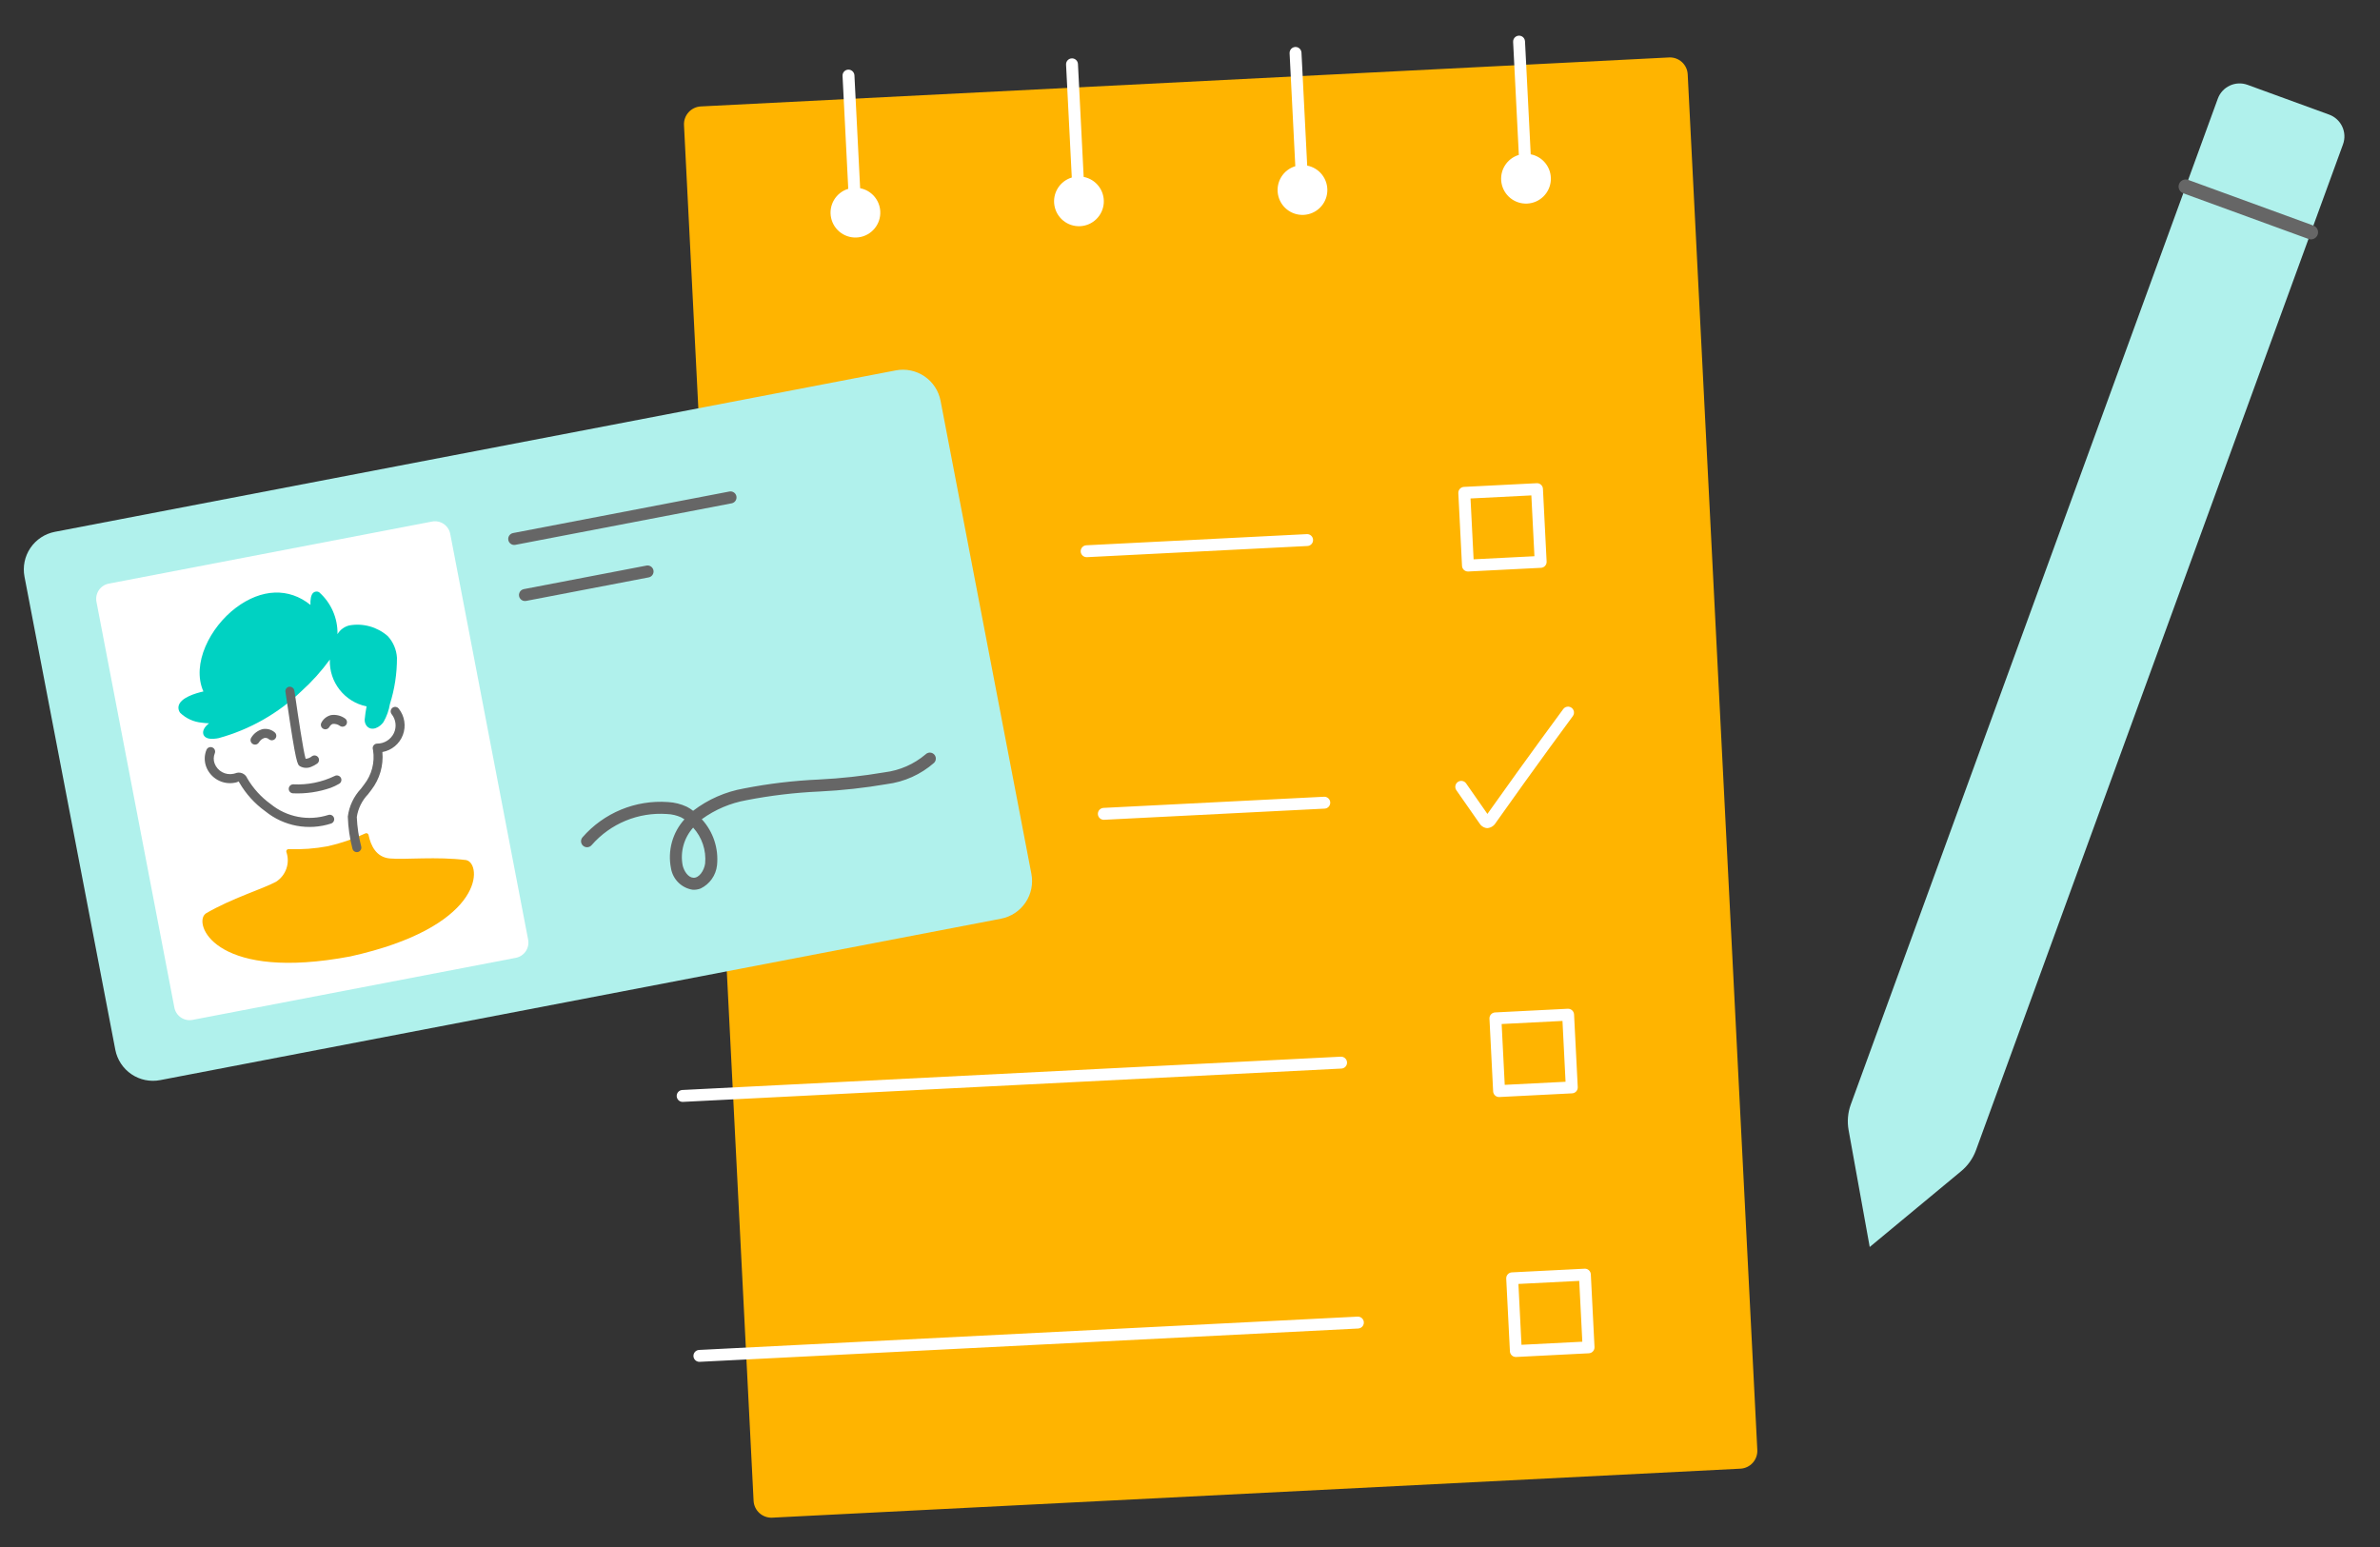 <svg xmlns="http://www.w3.org/2000/svg" viewBox="0 0 200 130">
  <rect x="0" y="0" width="200" height="130" fill="#333333" stroke="none"/>
  <g>
    <path fill="#ffb400" d="M146.253,123.418 L64.897,127.534 C64.072,127.576 63.368,126.94 63.327,126.114 L57.479,10.514 C57.437,9.688 58.072,8.985 58.898,8.943 L140.254,4.828 C141.079,4.786 141.783,5.421 141.824,6.247 L147.673,121.847 C147.693,122.244 147.554,122.632 147.288,122.927 C147.022,123.221 146.65,123.398 146.253,123.418 Z"/>
    <path fill="#ffffff" d="M73.972,17.758 C74.03,18.846 73.242,19.797 72.162,19.942 C71.081,20.086 70.071,19.376 69.841,18.311 C69.61,17.245 70.238,16.181 71.282,15.867 L70.802,6.376 C70.788,6.1 71,5.866 71.276,5.851 C71.55,5.842 71.783,6.052 71.801,6.325 L72.281,15.817 C73.224,15.998 73.922,16.799 73.972,17.758 L73.972,17.758 Z M91.065,14.867 L90.584,5.375 C90.568,5.101 90.334,4.891 90.06,4.905 C89.785,4.919 89.574,5.151 89.585,5.426 L90.066,14.917 C89.053,15.222 88.427,16.234 88.608,17.276 C88.788,18.317 89.718,19.06 90.774,19.007 C91.829,18.954 92.679,18.12 92.753,17.066 C92.827,16.011 92.103,15.067 91.065,14.867 L91.065,14.867 Z M109.848,13.916 L109.368,4.425 C109.36,4.245 109.257,4.084 109.097,4.001 C108.938,3.919 108.746,3.929 108.595,4.027 C108.445,4.125 108.359,4.296 108.369,4.475 L108.849,13.967 C107.837,14.271 107.211,15.283 107.391,16.325 C107.571,17.367 108.501,18.11 109.557,18.057 C110.613,18.004 111.462,17.17 111.537,16.116 C111.611,15.061 110.886,14.117 109.848,13.916 L109.848,13.916 Z M128.632,12.966 L128.152,3.474 C128.144,3.295 128.041,3.133 127.881,3.051 C127.721,2.969 127.53,2.979 127.379,3.077 C127.229,3.175 127.142,3.346 127.153,3.525 L127.633,13.017 C126.62,13.321 125.994,14.334 126.175,15.375 C126.355,16.417 127.285,17.16 128.341,17.107 C129.396,17.053 130.246,16.22 130.32,15.165 C130.394,14.111 129.67,13.167 128.632,12.966 L128.632,12.966 Z M92.758,68.89 C92.487,68.89 92.265,68.673 92.258,68.402 C92.252,68.131 92.462,67.904 92.733,67.89 L111.264,66.953 C111.538,66.941 111.771,67.153 111.785,67.427 C111.799,67.702 111.589,67.936 111.314,67.952 L92.784,68.889 L92.758,68.89 Z M57.364,92.596 C57.093,92.595 56.872,92.379 56.865,92.108 C56.858,91.837 57.068,91.61 57.339,91.596 L112.672,88.797 C112.947,88.786 113.18,88.997 113.197,89.271 C113.211,89.547 112.999,89.782 112.723,89.796 L57.39,92.595 L57.364,92.596 Z M91.315,46.821 C91.044,46.821 90.822,46.605 90.815,46.334 C90.809,46.062 91.019,45.835 91.29,45.822 L109.821,44.884 C110.095,44.872 110.328,45.084 110.342,45.358 C110.356,45.633 110.146,45.867 109.871,45.883 L91.341,46.821 L91.315,46.821 Z M124.992,69.589 C124.951,69.589 124.91,69.586 124.869,69.578 C124.642,69.529 124.446,69.388 124.326,69.189 L122.384,66.406 C122.226,66.18 122.282,65.868 122.508,65.71 C122.735,65.552 123.046,65.607 123.204,65.834 L124.993,68.397 C128.454,63.514 131.339,59.622 131.368,59.582 C131.474,59.439 131.649,59.363 131.826,59.383 C132.004,59.404 132.157,59.517 132.228,59.681 C132.299,59.845 132.278,60.035 132.171,60.178 C132.141,60.218 129.168,64.231 125.692,69.147 C125.545,69.399 125.284,69.564 124.992,69.589 L124.992,69.589 Z M132.11,91.878 L125.999,92.187 L125.973,92.188 C125.707,92.188 125.488,91.979 125.474,91.713 L125.165,85.603 C125.151,85.327 125.363,85.092 125.639,85.078 L131.749,84.769 C132.024,84.758 132.257,84.969 132.274,85.243 L132.584,91.353 C132.591,91.486 132.545,91.616 132.456,91.714 C132.367,91.812 132.242,91.872 132.11,91.878 L132.11,91.878 Z M131.559,90.905 L131.301,85.793 L126.189,86.052 L126.448,91.163 L131.559,90.905 Z M133.992,113.198 C134.006,113.473 133.794,113.708 133.518,113.722 L127.408,114.032 L127.382,114.032 C127.116,114.032 126.896,113.823 126.883,113.557 L126.574,107.447 C126.56,107.171 126.772,106.936 127.048,106.922 L133.158,106.613 C133.291,106.605 133.421,106.652 133.519,106.741 C133.617,106.83 133.676,106.954 133.683,107.087 L133.992,113.198 Z M132.968,112.749 L132.709,107.637 L127.598,107.895 L127.856,113.008 L132.968,112.749 Z M114.081,110.641 L58.748,113.44 C58.477,113.454 58.267,113.681 58.273,113.952 C58.28,114.223 58.502,114.439 58.773,114.44 L58.799,114.439 L114.132,111.64 C114.311,111.632 114.473,111.529 114.555,111.369 C114.637,111.209 114.627,111.018 114.529,110.867 C114.431,110.717 114.26,110.63 114.081,110.641 L114.081,110.641 Z M129.968,47.191 C129.975,47.323 129.929,47.453 129.84,47.551 C129.751,47.65 129.627,47.709 129.494,47.716 L123.383,48.025 L123.357,48.025 C123.091,48.025 122.872,47.816 122.858,47.551 L122.549,41.44 C122.535,41.164 122.748,40.929 123.023,40.915 L129.134,40.606 C129.266,40.598 129.397,40.644 129.495,40.733 C129.594,40.822 129.653,40.947 129.659,41.08 L129.968,47.191 Z M128.944,46.742 L128.685,41.63 L123.573,41.888 L123.832,47.001 L128.944,46.742 Z"/>
    <path fill="#b0f1ec" d="M164.806,98.416 L157.119,104.789 L155.344,94.963 C155.214,94.243 155.278,93.5 155.529,92.813 L186.37,8.292 C186.739,7.281 187.857,6.76 188.869,7.129 L195.728,9.632 C196.739,10.001 197.26,11.12 196.891,12.131 L166.05,96.652 C165.799,97.34 165.369,97.949 164.806,98.416 L164.806,98.416 Z M84.118,77.201 L13.458,90.767 C12.619,90.928 11.752,90.749 11.045,90.27 C10.339,89.791 9.851,89.051 9.69,88.213 L2.058,48.459 C1.897,47.621 2.076,46.753 2.555,46.046 C3.034,45.34 3.774,44.852 4.612,44.691 L75.272,31.126 C76.11,30.965 76.978,31.144 77.685,31.623 C78.391,32.101 78.878,32.841 79.039,33.68 L86.672,73.434 C86.832,74.272 86.654,75.14 86.175,75.846 C85.696,76.553 84.956,77.04 84.118,77.201 L84.118,77.201 Z"/>
    <path fill="#ffffff" d="M44.381,78.963 L37.835,44.863 C37.77,44.523 37.572,44.223 37.286,44.029 C37,43.835 36.648,43.763 36.308,43.828 L9.141,49.044 C8.801,49.109 8.502,49.306 8.307,49.593 C8.113,49.879 8.041,50.231 8.106,50.57 L14.653,84.67 C14.718,85.01 14.915,85.31 15.202,85.504 C15.488,85.698 15.84,85.77 16.179,85.705 L43.346,80.49 C43.686,80.424 43.986,80.227 44.18,79.941 C44.374,79.654 44.447,79.303 44.381,78.963 Z"/>
    <path fill="#ffb400" d="M29.438,80.372 C18.409,82.448 16.342,77.919 17.175,76.876 C17.208,76.833 17.248,76.795 17.292,76.763 C19.466,75.487 22.063,74.709 23.191,74.1 C24.033,73.566 24.394,72.52 24.06,71.58 C24.048,71.522 24.065,71.461 24.105,71.417 C24.145,71.373 24.203,71.35 24.262,71.355 C25.361,71.396 26.46,71.315 27.541,71.113 C28.628,70.87 29.686,70.509 30.695,70.037 C30.747,70.009 30.81,70.007 30.864,70.032 C30.918,70.057 30.957,70.106 30.97,70.164 C31.161,71.066 31.61,72.035 32.759,72.14 C34.036,72.256 36.684,71.959 39.186,72.277 C39.238,72.289 39.289,72.309 39.337,72.335 C40.513,72.967 40.394,77.943 29.438,80.372 Z"/>
    <path fill="#00d2c2" d="M33.358,55.273 C33.363,56.592 33.163,57.904 32.767,59.162 C32.678,59.694 32.495,60.206 32.227,60.674 C31.94,61.102 31.233,61.508 30.809,60.997 C30.696,60.848 30.638,60.664 30.645,60.476 C30.679,60.102 30.733,59.73 30.805,59.361 C28.951,58.982 27.645,57.316 27.718,55.426 C27.016,56.391 26.216,57.281 25.33,58.081 C23.378,59.953 20.99,61.309 18.383,62.025 C18.322,62.038 18.264,62.048 18.208,62.057 C17.369,62.189 17.144,61.892 17.086,61.694 C17.002,61.407 17.192,61.071 17.568,60.782 C17.367,60.775 17.167,60.758 16.968,60.73 C16.283,60.671 15.639,60.379 15.143,59.903 C15.025,59.752 14.973,59.56 15,59.371 C15.116,58.631 16.454,58.248 17.093,58.106 C16.067,55.794 17.661,52.701 19.819,51.076 C21.976,49.45 24.282,49.374 26.089,50.833 C26.072,50.429 26.113,49.97 26.35,49.791 C26.485,49.693 26.664,49.681 26.811,49.761 C27.821,50.652 28.388,51.942 28.361,53.289 C28.581,52.922 28.937,52.658 29.352,52.556 C30.51,52.348 31.7,52.678 32.585,53.454 C33.045,53.953 33.318,54.595 33.358,55.273 L33.358,55.273 Z"/>
    <path fill="#666666" d="M194.195,20.118 C194.125,20.118 194.055,20.106 193.99,20.081 L183.468,16.242 C183.157,16.128 182.997,15.784 183.11,15.472 C183.224,15.161 183.568,15.001 183.879,15.115 L194.401,18.954 C194.674,19.054 194.836,19.336 194.786,19.622 C194.735,19.909 194.486,20.118 194.195,20.118 L194.195,20.118 Z M27.669,61.098 C27.801,60.872 27.932,60.842 27.979,60.833 C28.184,60.816 28.39,60.873 28.557,60.994 C28.726,61.117 28.963,61.08 29.086,60.911 C29.209,60.742 29.172,60.505 29.002,60.382 C28.663,60.136 28.241,60.032 27.825,60.091 C27.478,60.173 27.182,60.401 27.015,60.717 C26.909,60.897 26.97,61.129 27.151,61.235 C27.332,61.34 27.564,61.279 27.669,61.098 L27.669,61.098 Z M28.118,65.211 C28.299,65.11 28.527,65.169 28.637,65.345 C28.743,65.525 28.683,65.757 28.503,65.863 C28.279,65.994 28.045,66.106 27.803,66.199 C26.78,66.555 25.699,66.714 24.617,66.666 C24.409,66.652 24.252,66.474 24.265,66.266 C24.277,66.059 24.455,65.9 24.662,65.911 C25.855,65.97 27.043,65.729 28.118,65.211 L28.118,65.211 Z M25.219,64.396 C24.991,64.263 24.876,64.197 24.112,58.97 C24.049,58.541 24.007,58.244 23.994,58.183 C23.942,57.987 24.052,57.786 24.243,57.722 C24.448,57.665 24.66,57.78 24.723,57.983 C24.739,58.031 24.741,58.037 24.861,58.86 C25.018,59.937 25.479,63.09 25.684,63.766 C25.879,63.75 26.064,63.675 26.214,63.55 C26.385,63.43 26.621,63.473 26.741,63.644 C26.86,63.816 26.817,64.052 26.646,64.171 C26.499,64.275 26.34,64.362 26.173,64.429 C25.868,64.569 25.514,64.557 25.219,64.396 L25.219,64.396 Z M30.598,65.927 C31.237,65.113 31.509,64.07 31.349,63.047 L31.327,62.944 C31.304,62.835 31.331,62.721 31.4,62.633 C31.468,62.545 31.573,62.492 31.684,62.488 C32.29,62.493 32.844,62.147 33.104,61.599 C33.344,61.077 33.27,60.464 32.911,60.014 C32.827,59.908 32.806,59.764 32.857,59.639 C32.907,59.513 33.021,59.424 33.155,59.405 C33.29,59.386 33.424,59.44 33.507,59.548 C34.005,60.173 34.137,61.013 33.856,61.761 C33.574,62.509 32.92,63.054 32.134,63.196 C32.237,64.335 31.906,65.471 31.208,66.377 L30.931,66.741 C30.423,67.268 30.091,67.94 29.983,68.663 C30.019,69.499 30.143,70.328 30.354,71.137 C30.401,71.322 30.302,71.514 30.124,71.583 C30.109,71.588 30.094,71.593 30.079,71.597 C29.982,71.621 29.879,71.606 29.793,71.555 C29.707,71.503 29.645,71.42 29.62,71.323 C29.388,70.438 29.256,69.53 29.228,68.617 C29.341,67.741 29.727,66.924 30.331,66.281 L30.598,65.927 Z M21.239,62.519 C21.059,62.412 21,62.18 21.107,62 C21.321,61.639 21.668,61.377 22.074,61.271 C22.426,61.206 22.789,61.299 23.066,61.526 C23.175,61.606 23.233,61.739 23.217,61.874 C23.202,62.009 23.116,62.125 22.991,62.178 C22.867,62.232 22.723,62.215 22.614,62.133 C22.51,62.034 22.365,61.99 22.223,62.013 C22.027,62.076 21.861,62.209 21.758,62.387 C21.651,62.566 21.419,62.625 21.239,62.519 L21.239,62.519 Z M74.523,65.892 C75.996,65.705 77.38,65.081 78.496,64.102 C78.623,63.974 78.672,63.788 78.625,63.614 C78.578,63.44 78.441,63.305 78.267,63.259 C78.093,63.213 77.907,63.263 77.78,63.391 C76.803,64.22 75.605,64.745 74.333,64.901 C72.501,65.213 70.652,65.415 68.796,65.507 C66.687,65.601 64.588,65.852 62.517,66.257 C60.962,66.53 59.497,67.173 58.245,68.134 C58.079,68.003 57.901,67.889 57.712,67.793 C57.215,67.561 56.678,67.427 56.13,67.399 C53.402,67.204 50.742,68.304 48.947,70.366 C48.767,70.578 48.793,70.895 49.004,71.076 C49.214,71.256 49.531,71.233 49.713,71.023 C51.297,69.204 53.643,68.234 56.049,68.405 C56.467,68.42 56.876,68.518 57.255,68.693 C57.346,68.739 57.434,68.792 57.517,68.851 C56.509,69.967 56.089,71.495 56.386,72.969 C56.543,73.899 57.276,74.624 58.208,74.768 C58.435,74.782 58.663,74.746 58.876,74.664 C59.64,74.295 60.161,73.558 60.254,72.714 C60.401,71.3 59.935,69.89 58.973,68.841 C60.09,68.03 61.376,67.483 62.735,67.242 C64.758,66.848 66.807,66.605 68.866,66.513 C70.762,66.42 72.651,66.213 74.523,65.892 L74.523,65.892 Z M59.255,72.567 C59.167,73.165 58.749,73.791 58.263,73.761 C57.835,73.737 57.488,73.224 57.367,72.729 C57.147,71.589 57.474,70.411 58.249,69.547 C58.995,70.368 59.36,71.464 59.255,72.567 L59.255,72.567 Z M61.483,42.296 L43.306,45.785 C43.033,45.837 42.769,45.657 42.717,45.384 C42.664,45.111 42.843,44.847 43.116,44.794 L61.293,41.304 C61.549,41.255 61.801,41.41 61.873,41.661 C61.945,41.912 61.813,42.177 61.57,42.271 C61.541,42.281 61.512,42.29 61.483,42.296 L61.483,42.296 Z M54.322,47.528 C54.578,47.479 54.83,47.634 54.902,47.885 C54.974,48.136 54.843,48.401 54.599,48.495 C54.571,48.505 54.542,48.514 54.512,48.52 L44.211,50.497 C44.034,50.532 43.851,50.469 43.733,50.332 C43.615,50.196 43.578,50.007 43.638,49.836 C43.697,49.665 43.843,49.539 44.021,49.506 L54.322,47.528 Z M17.318,64.404 C17.156,63.952 17.167,63.457 17.35,63.013 C17.43,62.82 17.651,62.729 17.844,62.809 C18.037,62.889 18.129,63.11 18.05,63.303 C17.937,63.575 17.931,63.879 18.033,64.155 C18.274,64.798 18.948,65.167 19.619,65.025 C19.691,65.004 19.729,64.994 19.767,64.987 C19.956,64.905 20.169,64.904 20.359,64.982 C20.549,65.06 20.7,65.211 20.777,65.402 C21.273,66.251 21.941,66.987 22.739,67.562 C24.094,68.671 25.918,69.018 27.585,68.485 C27.78,68.42 27.992,68.522 28.062,68.715 C28.132,68.908 28.035,69.122 27.843,69.197 L27.828,69.203 C25.93,69.821 23.849,69.435 22.299,68.177 C21.411,67.538 20.668,66.72 20.118,65.774 C20.099,65.734 20.074,65.697 20.042,65.665 C20.042,65.661 19.934,65.723 19.922,65.728 L19.921,65.728 C19.917,65.729 19.776,65.765 19.771,65.767 C18.728,65.988 17.681,65.406 17.318,64.404 Z"/>
  </g>
</svg>
